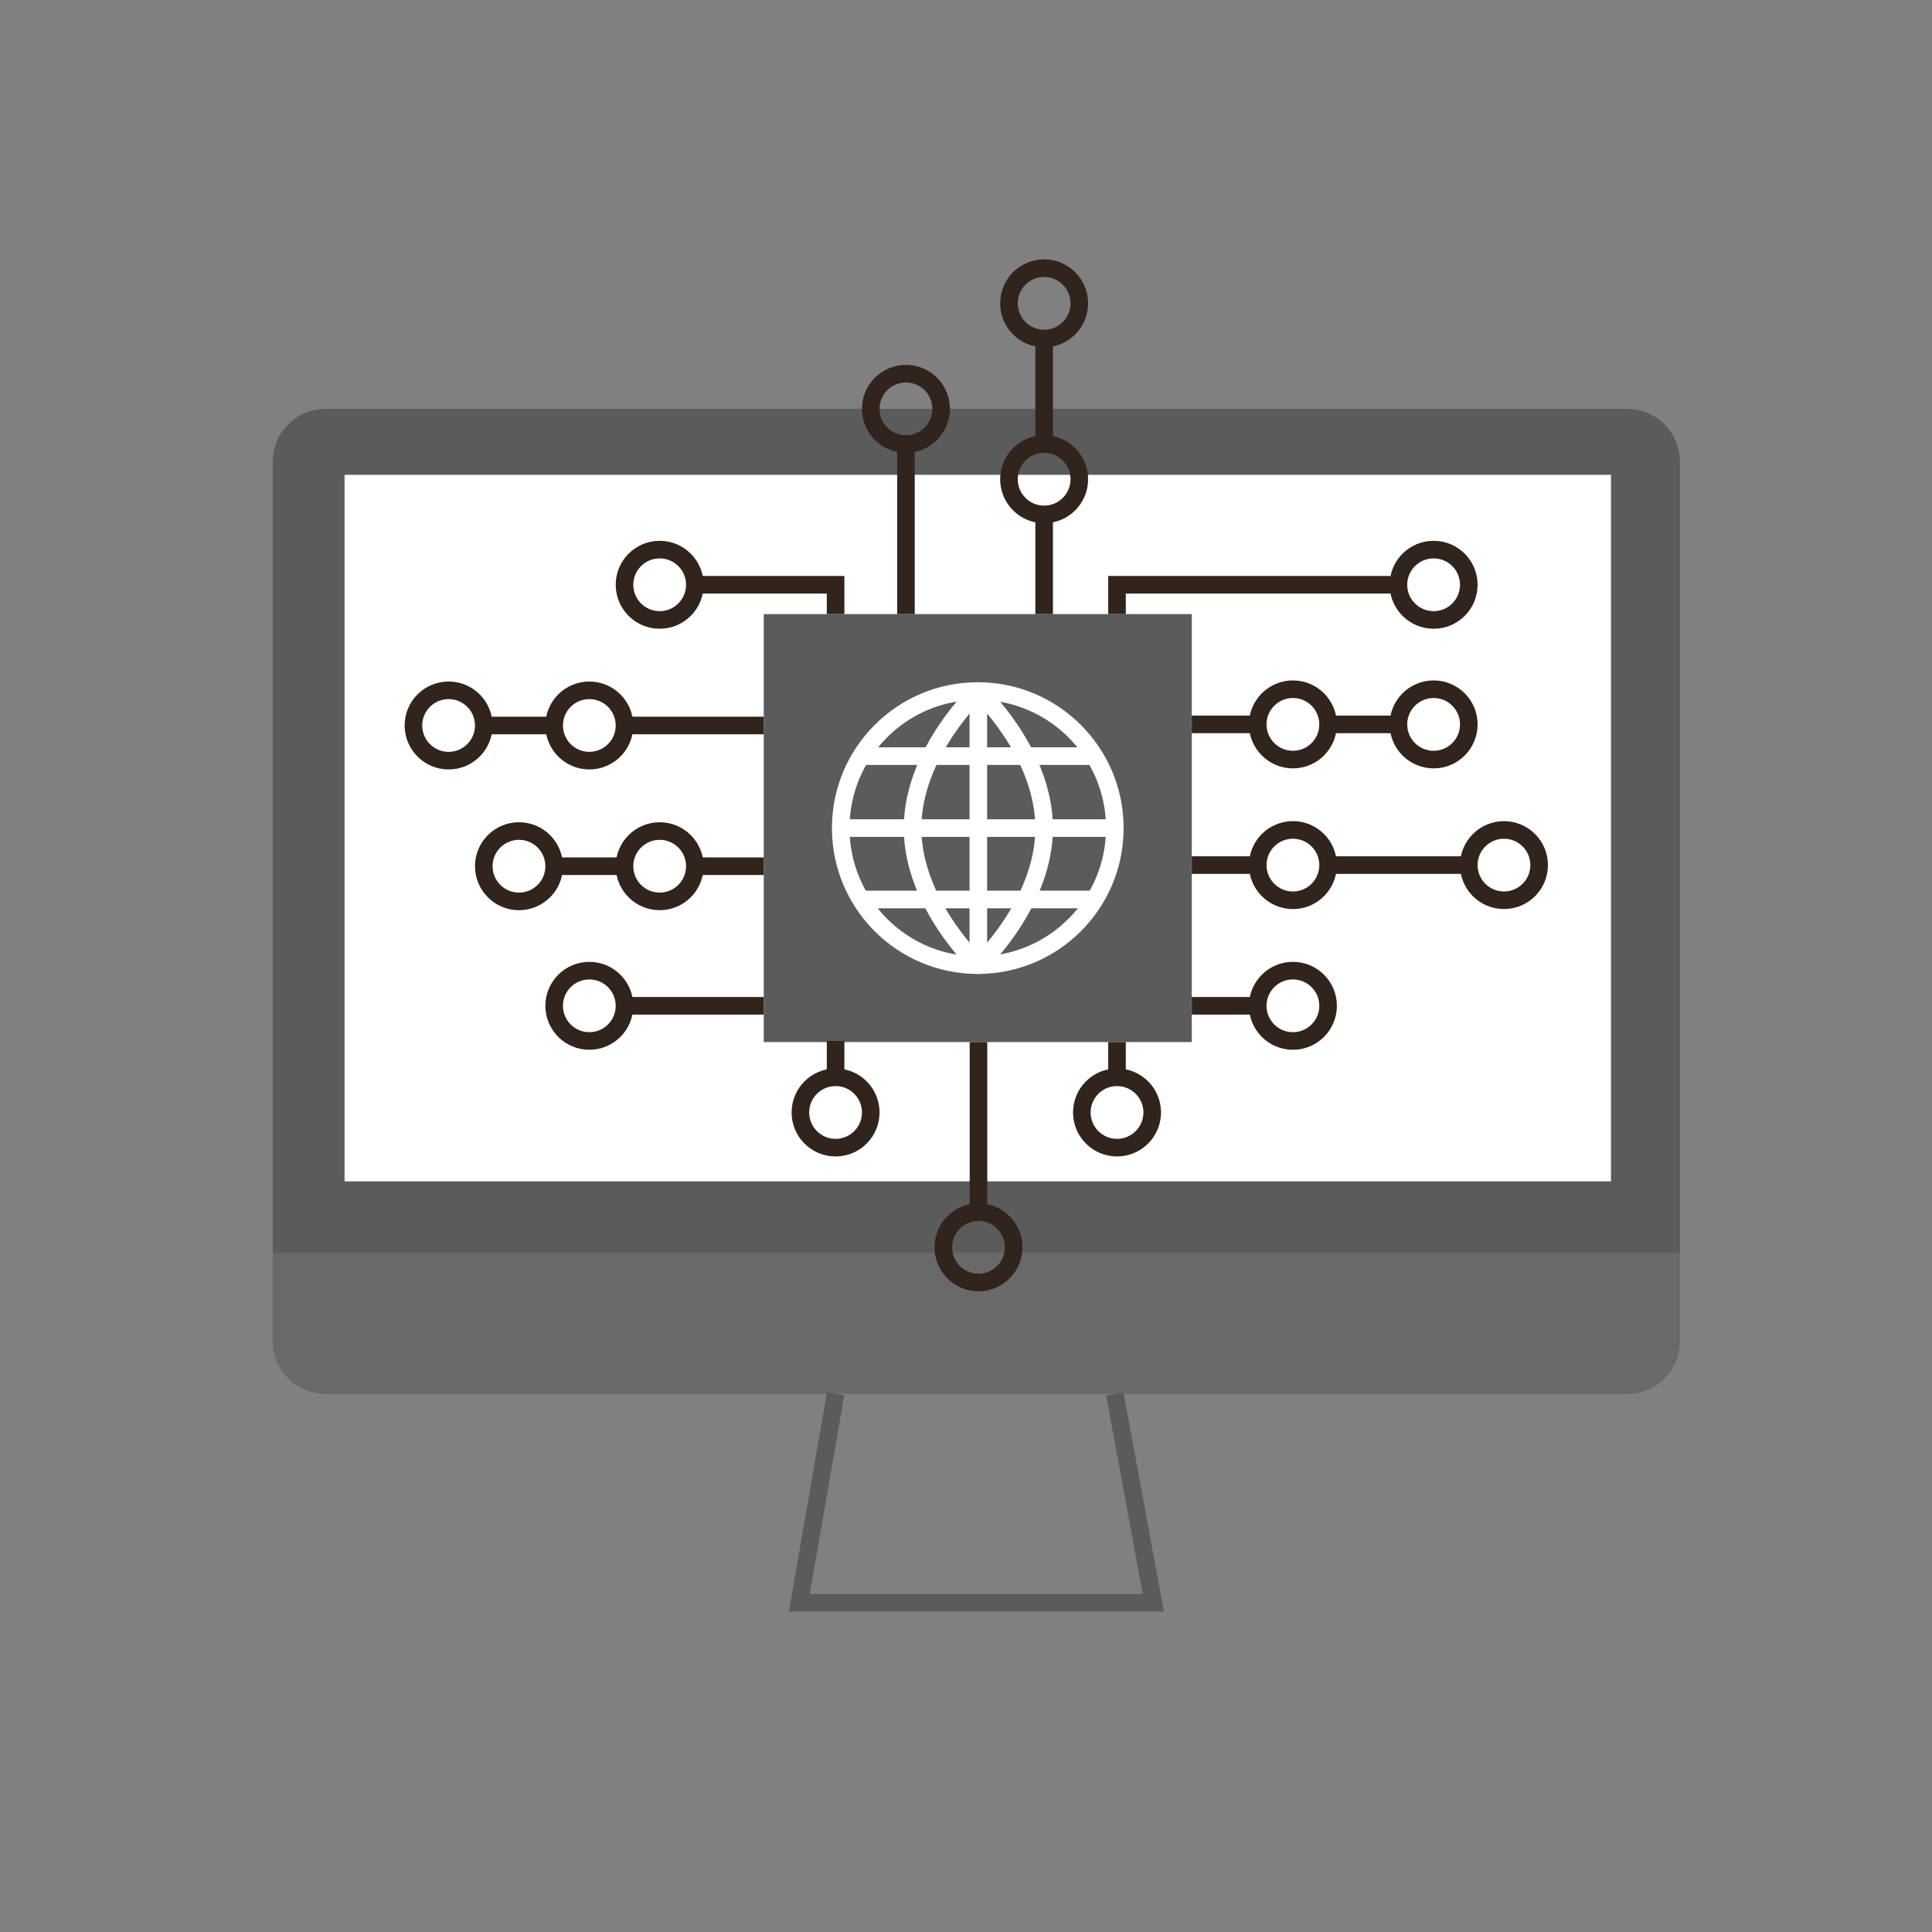 <?xml version="1.0" encoding="utf-8"?>
<!-- Generator: Adobe Illustrator 15.1.0, SVG Export Plug-In  -->
<!DOCTYPE svg PUBLIC "-//W3C//DTD SVG 1.1//EN" "http://www.w3.org/Graphics/SVG/1.1/DTD/svg11.dtd">
<svg version="1.1"
	 xmlns="http://www.w3.org/2000/svg" xmlns:xlink="http://www.w3.org/1999/xlink" xmlns:a="http://ns.adobe.com/AdobeSVGViewerExtensions/3.0/"
	 x="0px" y="0px" width="300px" height="300px" viewBox="-42.345 -40.274 300 300" enable-background="new -42.345 -40.274 300 300"
	 xml:space="preserve">
<rect x="-42.345" y="-40.274" width="300" height="300" fill="#808080" stroke="none"/>
<defs>
</defs>
<polyline fill="none" stroke="#5A5B5B" stroke-width="2.731" stroke-miterlimit="10" points="87.404,176.168 81.768,208.604 
	136.74,208.604 130.764,176.168 "/>
<path fill="#5A5B5B" d="M218.508,31.41c0-4.526-3.668-8.197-8.197-8.197H8.197C3.668,23.212,0,26.883,0,31.41v122.909h218.508V31.41
	z"/>
<path opacity="0.6" fill="#5A5B5B" d="M8.197,176.168h202.113c4.529,0,8.197-3.668,8.197-8.191v-13.658H0v13.658
	C0,172.5,3.668,176.168,8.197,176.168"/>
<rect x="11.156" y="33.455" fill="#FFFFFF" width="196.652" height="109.711"/>
<rect x="76.248" y="55.082" fill="#5A5B5B" width="66.466" height="66.459"/>
<circle fill="none" stroke="#30241C" stroke-width="2.731" stroke-miterlimit="10" cx="49.166" cy="115.908" r="5.461"/>
<circle fill="none" stroke="#30241C" stroke-width="2.731" stroke-miterlimit="10" cx="38.241" cy="94.231" r="5.464"/>
<circle fill="none" stroke="#30241C" stroke-width="2.731" stroke-miterlimit="10" cx="60.089" cy="94.231" r="5.462"/>
<circle fill="none" stroke="#30241C" stroke-width="2.731" stroke-miterlimit="10" cx="49.166" cy="72.378" r="5.461"/>
<circle fill="none" stroke="#30241C" stroke-width="2.731" stroke-miterlimit="10" cx="27.315" cy="72.378" r="5.462"/>
<circle fill="none" stroke="#30241C" stroke-width="2.731" stroke-miterlimit="10" cx="60.089" cy="50.529" r="5.462"/>
<path fill="none" stroke="#30241C" stroke-width="2.731" stroke-miterlimit="10" d="M174.803,50.529
	c0,3.018,2.449,5.464,5.467,5.464s5.461-2.446,5.461-5.464s-2.443-5.461-5.461-5.461S174.803,47.511,174.803,50.529z"/>
<path fill="none" stroke="#30241C" stroke-width="2.731" stroke-miterlimit="10" d="M125.643,132.467
	c0,3.018,2.446,5.467,5.461,5.467c3.018,0,5.467-2.449,5.467-5.467s-2.449-5.461-5.467-5.461
	C128.089,127.006,125.643,129.449,125.643,132.467z"/>
<path fill="none" stroke="#30241C" stroke-width="2.731" stroke-miterlimit="10" d="M92.865,23.212
	c0,3.021,2.446,5.467,5.467,5.467c3.018,0,5.461-2.446,5.461-5.467c0-3.015-2.443-5.458-5.461-5.458
	C95.312,17.754,92.865,20.198,92.865,23.212z"/>
<path fill="none" stroke="#30241C" stroke-width="2.731" stroke-miterlimit="10" d="M114.325,6.83c0,3.015,2.446,5.461,5.464,5.461
	s5.461-2.446,5.461-5.461c0-3.021-2.443-5.464-5.461-5.464S114.325,3.809,114.325,6.83z"/>
<circle fill="none" stroke="#30241C" stroke-width="2.731" stroke-miterlimit="10" cx="119.788" cy="34.143" r="5.462"/>
<path fill="none" stroke="#30241C" stroke-width="2.731" stroke-miterlimit="10" d="M81.94,132.467
	c0,3.018,2.446,5.467,5.464,5.467s5.461-2.449,5.461-5.467s-2.443-5.461-5.461-5.461S81.94,129.449,81.94,132.467z"/>
<path fill="none" stroke="#30241C" stroke-width="2.731" stroke-miterlimit="10" d="M174.803,72.208
	c0,3.021,2.449,5.464,5.467,5.464s5.461-2.443,5.461-5.464c0-3.015-2.443-5.461-5.461-5.461S174.803,69.194,174.803,72.208z"/>
<path fill="none" stroke="#30241C" stroke-width="2.731" stroke-miterlimit="10" d="M152.956,72.208
	c0,3.021,2.446,5.464,5.464,5.464s5.461-2.443,5.461-5.464c0-3.015-2.443-5.461-5.461-5.461S152.956,69.194,152.956,72.208z"/>
<circle fill="none" stroke="#30241C" stroke-width="2.731" stroke-miterlimit="10" cx="158.418" cy="94.058" r="5.462"/>
<circle fill="none" stroke="#30241C" stroke-width="2.731" stroke-miterlimit="10" cx="191.191" cy="94.058" r="5.461"/>
<circle fill="none" stroke="#30241C" stroke-width="2.731" stroke-miterlimit="10" cx="158.418" cy="115.908" r="5.462"/>
<line fill="none" stroke="#30241C" stroke-width="2.731" stroke-miterlimit="10" x1="119.789" y1="12.291" x2="119.789" y2="28.808"/>
<line fill="none" stroke="#30241C" stroke-width="2.731" stroke-miterlimit="10" x1="119.789" y1="39.604" x2="119.789" y2="55.082"/>
<line fill="none" stroke="#30241C" stroke-width="2.731" stroke-miterlimit="10" x1="98.332" y1="55.082" x2="98.332" y2="28.679"/>
<ellipse fill="none" stroke="#30241C" stroke-width="2.731" stroke-miterlimit="10" cx="109.594" cy="153.408" rx="5.461" ry="5.467"/>
<line fill="none" stroke="#30241C" stroke-width="2.731" stroke-miterlimit="10" x1="109.594" y1="121.541" x2="109.594" y2="147.941"/>
<polyline fill="none" stroke="#30241C" stroke-width="2.731" stroke-miterlimit="10" points="65.552,50.529 87.404,50.529 
	87.404,55.082 "/>
<polyline fill="none" stroke="#30241C" stroke-width="2.731" stroke-miterlimit="10" points="131.104,55.082 131.104,50.529 
	174.803,50.529 "/>
<line fill="none" stroke="#30241C" stroke-width="2.731" stroke-miterlimit="10" x1="54.627" y1="72.378" x2="76.248" y2="72.378"/>
<line fill="none" stroke="#30241C" stroke-width="2.731" stroke-miterlimit="10" x1="43.705" y1="72.378" x2="32.777" y2="72.378"/>
<line fill="none" stroke="#30241C" stroke-width="2.731" stroke-miterlimit="10" x1="43.705" y1="94.231" x2="54.627" y2="94.231"/>
<line fill="none" stroke="#30241C" stroke-width="2.731" stroke-miterlimit="10" x1="65.552" y1="94.231" x2="76.248" y2="94.231"/>
<line fill="none" stroke="#30241C" stroke-width="2.731" stroke-miterlimit="10" x1="54.627" y1="115.908" x2="76.248" y2="115.908"/>
<line fill="none" stroke="#30241C" stroke-width="2.731" stroke-miterlimit="10" x1="152.956" y1="115.908" x2="142.714" y2="115.908"/>
<line fill="none" stroke="#30241C" stroke-width="2.731" stroke-miterlimit="10" x1="185.73" y1="94.058" x2="163.881" y2="94.058"/>
<line fill="none" stroke="#30241C" stroke-width="2.731" stroke-miterlimit="10" x1="152.956" y1="94.058" x2="142.714" y2="94.058"/>
<line fill="none" stroke="#30241C" stroke-width="2.731" stroke-miterlimit="10" x1="152.956" y1="72.208" x2="142.714" y2="72.208"/>
<line fill="none" stroke="#30241C" stroke-width="2.731" stroke-miterlimit="10" x1="174.803" y1="72.208" x2="163.881" y2="72.208"/>
<line fill="none" stroke="#30241C" stroke-width="2.731" stroke-miterlimit="10" x1="87.404" y1="127.006" x2="87.404" y2="121.371"/>
<line fill="none" stroke="#30241C" stroke-width="2.731" stroke-miterlimit="10" x1="131.104" y1="127.006" x2="131.104" y2="121.541"/>
<path fill="none" stroke="#FFFFFF" stroke-width="2.731" stroke-linejoin="round" stroke-miterlimit="10" d="M130.764,88.31
	c0,11.757-9.53,21.284-21.281,21.284c-11.754,0-21.281-9.527-21.281-21.284c0-11.751,9.527-21.281,21.281-21.281
	C121.233,67.029,130.764,76.559,130.764,88.31z"/>
<path fill="none" stroke="#FFFFFF" stroke-width="2.731" stroke-linejoin="round" stroke-miterlimit="10" d="M119.789,88.31
	c0,11.757-10.219,21.284-10.219,21.284s-10.213-9.527-10.213-21.284c0-11.751,10.213-21.281,10.213-21.281
	S119.789,76.559,119.789,88.31z"/>
<line fill="none" stroke="#FFFFFF" stroke-width="2.731" stroke-linejoin="round" stroke-miterlimit="10" x1="109.57" y1="67.029" x2="109.57" y2="109.594"/>
<line fill="none" stroke="#FFFFFF" stroke-width="2.731" stroke-linejoin="round" stroke-miterlimit="10" x1="88.201" y1="88.31" x2="130.764" y2="88.31"/>
<line fill="none" stroke="#FFFFFF" stroke-width="2.731" stroke-linejoin="round" stroke-miterlimit="10" x1="91.412" y1="99.399" x2="127.646" y2="99.399"/>
<line fill="none" stroke="#FFFFFF" stroke-width="2.731" stroke-linejoin="round" stroke-miterlimit="10" x1="91.412" y1="77.133" x2="127.646" y2="77.133"/>
</svg>
